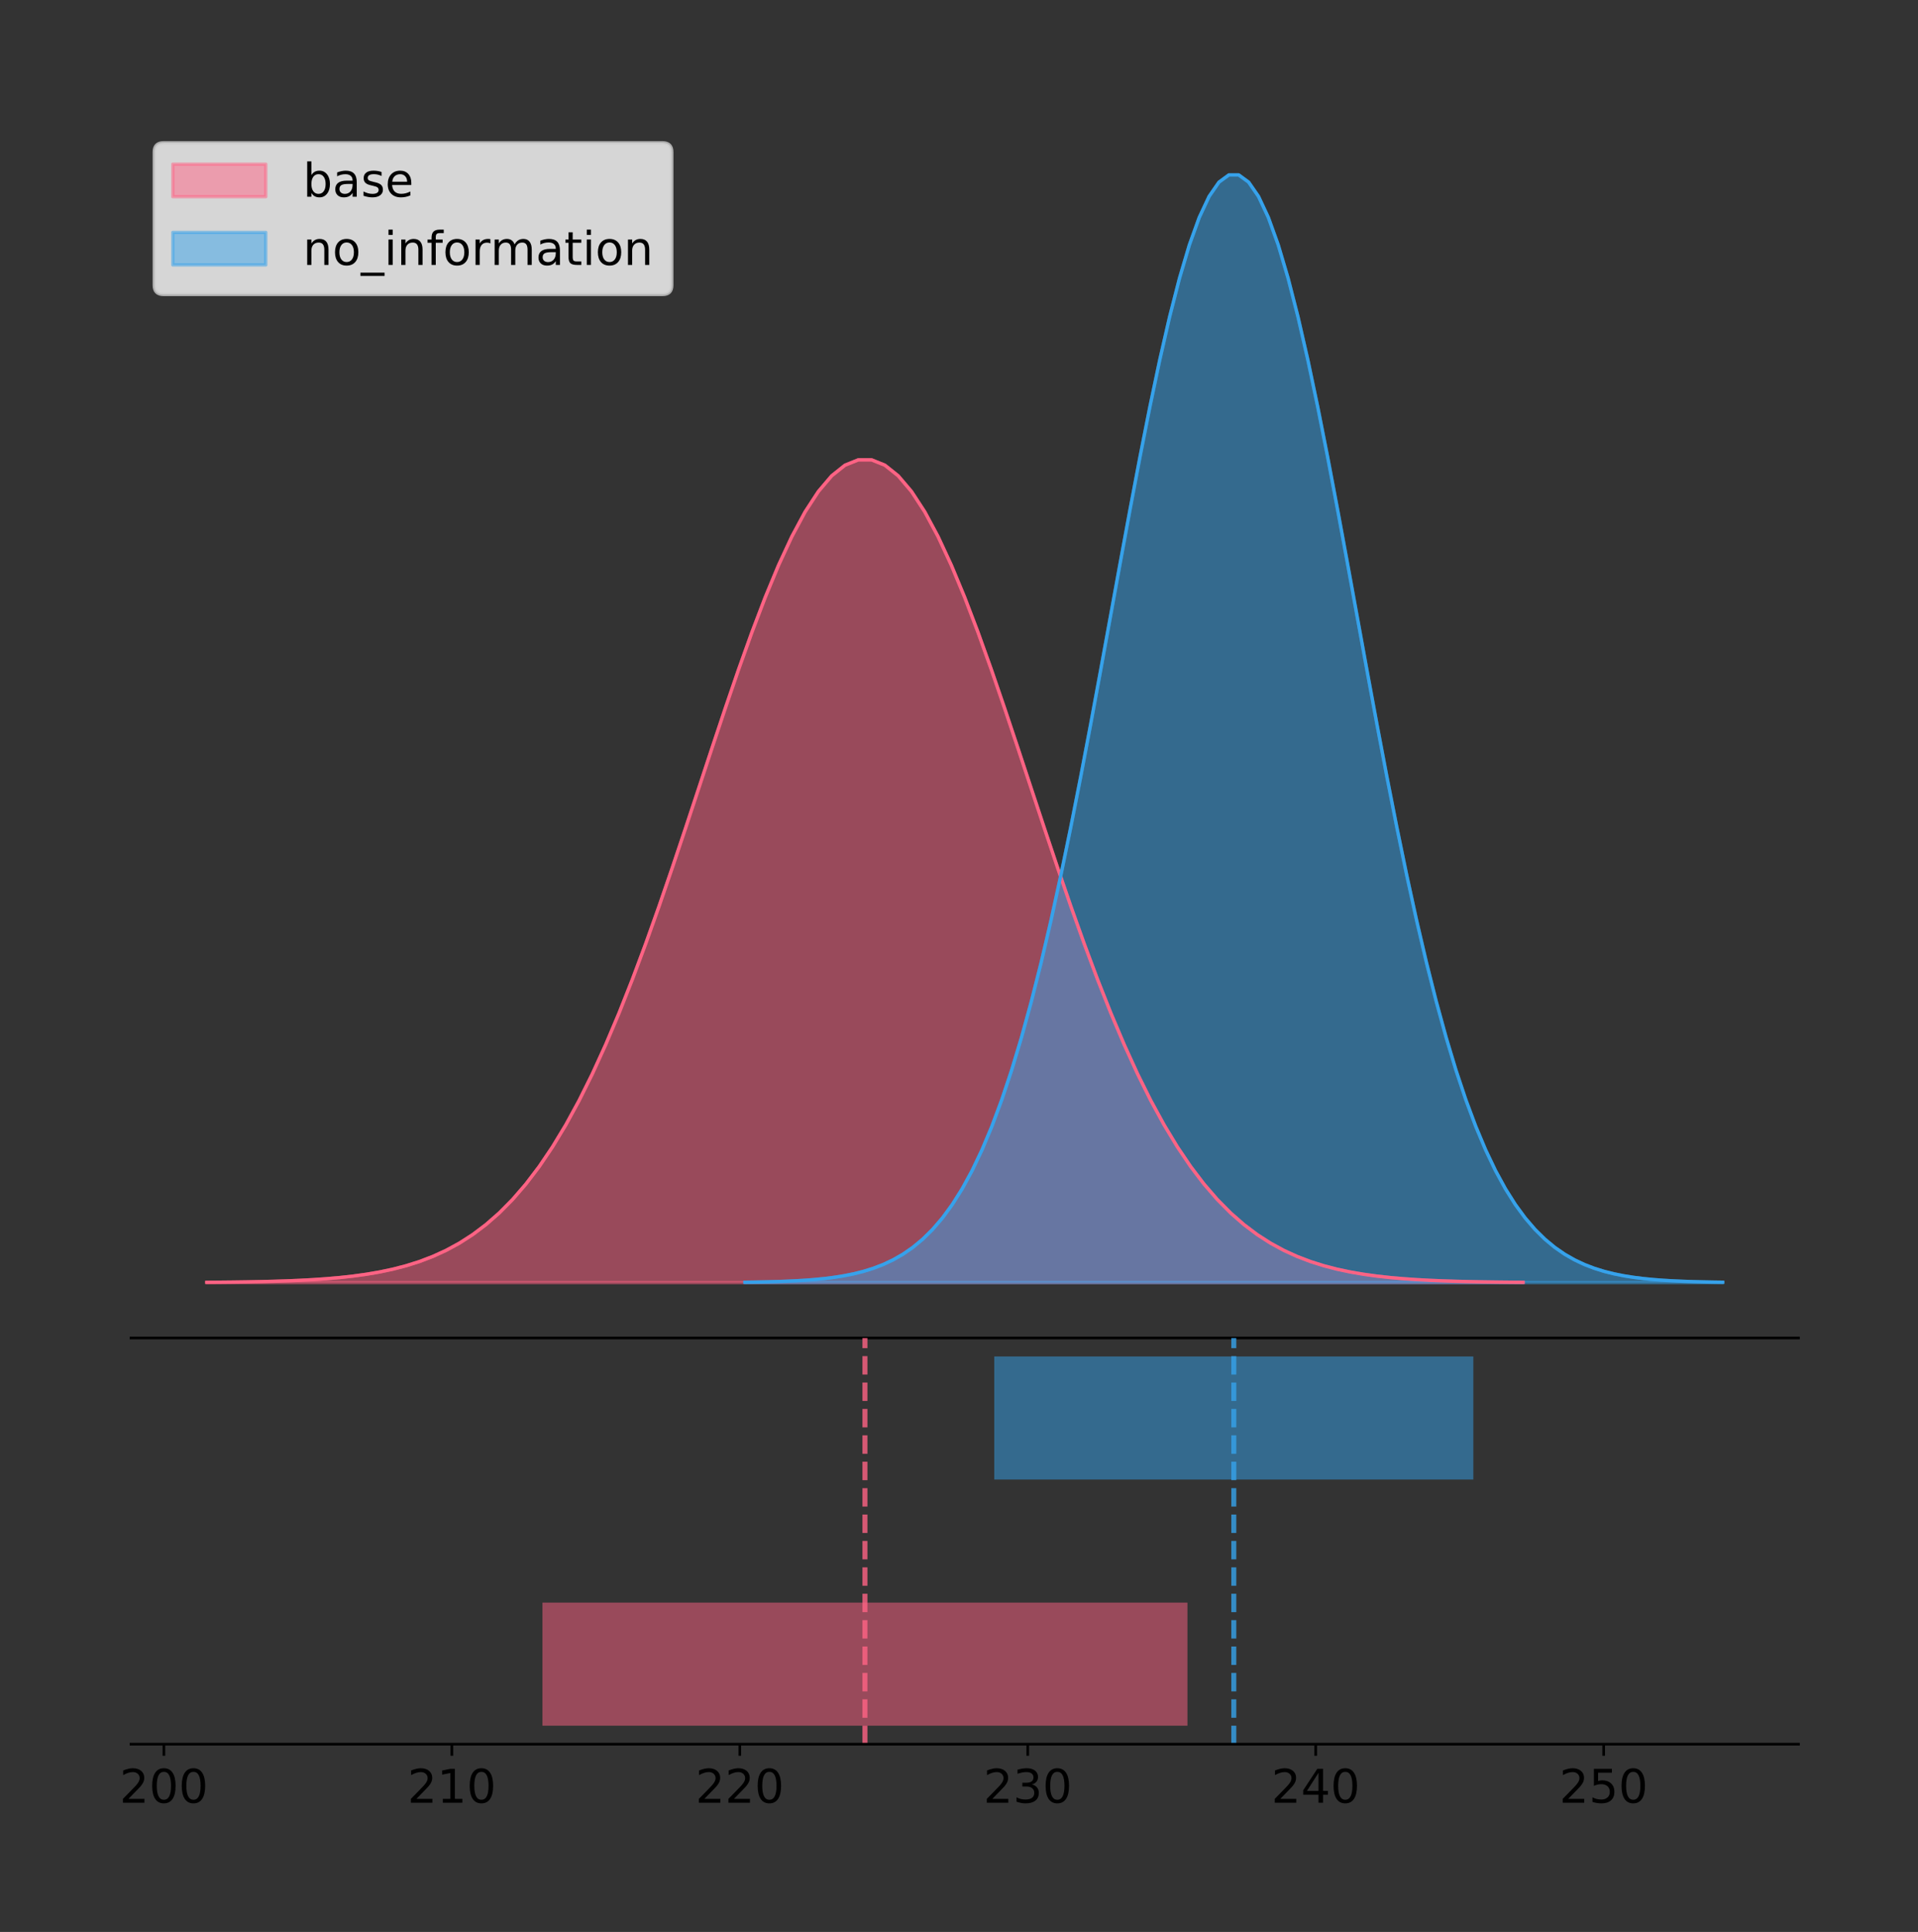 <?xml version="1.0" encoding="utf-8" standalone="no"?>
<!DOCTYPE svg PUBLIC "-//W3C//DTD SVG 1.1//EN"
  "http://www.w3.org/Graphics/SVG/1.1/DTD/svg11.dtd">
<!-- Created with matplotlib (https://matplotlib.org/) -->
<svg height="581.789pt" version="1.1" viewBox="0 0 577.649 581.789" width="577.649pt" xmlns="http://www.w3.org/2000/svg" xmlns:xlink="http://www.w3.org/1999/xlink">
 <rect x="0" y="0" width="577.649" height="581.789" fill="#333333" stroke="none"/>
 <defs>
  <style type="text/css">
*{stroke-linecap:butt;stroke-linejoin:round;}
  </style>
 </defs>
 <g id="figure_1">
  <g id="patch_1">
   <path d="M 0 581.789 
L 577.649 581.789 
L 577.649 0 
L 0 0 
z
" style="fill:none;"/>
  </g>
  <g id="axes_1">
   <g id="patch_2">
    <path d="M 39.449 402.93 
L 541.649 402.93 
L 541.649 36 
L 39.449 36 
z
" style="fill:none;"/>
   </g>
   <g id="PolyCollection_1">
    <defs>
     <path d="M 62.276 -195.538 
L 62.276 -195.621 
L 66.281 -195.653 
L 70.285 -195.695 
L 74.29 -195.751 
L 78.294 -195.826 
L 82.299 -195.924 
L 86.303 -196.052 
L 90.307 -196.219 
L 94.312 -196.434 
L 98.316 -196.709 
L 102.321 -197.059 
L 106.325 -197.5 
L 110.33 -198.052 
L 114.334 -198.739 
L 118.339 -199.588 
L 122.343 -200.628 
L 126.348 -201.893 
L 130.352 -203.421 
L 134.357 -205.253 
L 138.361 -207.433 
L 142.366 -210.007 
L 146.37 -213.023 
L 150.375 -216.531 
L 154.379 -220.579 
L 158.383 -225.212 
L 162.388 -230.474 
L 166.392 -236.402 
L 170.397 -243.024 
L 174.401 -250.36 
L 178.406 -258.418 
L 182.41 -267.19 
L 186.415 -276.655 
L 190.419 -286.773 
L 194.424 -297.484 
L 198.428 -308.711 
L 202.433 -320.358 
L 206.437 -332.307 
L 210.442 -344.424 
L 214.446 -356.56 
L 218.45 -368.551 
L 222.455 -380.226 
L 226.459 -391.405 
L 230.464 -401.909 
L 234.468 -411.561 
L 238.473 -420.193 
L 242.477 -427.649 
L 246.482 -433.792 
L 250.486 -438.505 
L 254.491 -441.699 
L 258.495 -443.312 
L 262.5 -443.312 
L 266.504 -441.699 
L 270.509 -438.505 
L 274.513 -433.792 
L 278.518 -427.649 
L 282.522 -420.193 
L 286.526 -411.561 
L 290.531 -401.909 
L 294.535 -391.405 
L 298.54 -380.226 
L 302.544 -368.551 
L 306.549 -356.56 
L 310.553 -344.424 
L 314.558 -332.307 
L 318.562 -320.358 
L 322.567 -308.711 
L 326.571 -297.484 
L 330.576 -286.773 
L 334.58 -276.655 
L 338.585 -267.19 
L 342.589 -258.418 
L 346.594 -250.36 
L 350.598 -243.024 
L 354.602 -236.402 
L 358.607 -230.474 
L 362.611 -225.212 
L 366.616 -220.579 
L 370.62 -216.531 
L 374.625 -213.023 
L 378.629 -210.007 
L 382.634 -207.433 
L 386.638 -205.253 
L 390.643 -203.421 
L 394.647 -201.893 
L 398.652 -200.628 
L 402.656 -199.588 
L 406.661 -198.739 
L 410.665 -198.052 
L 414.669 -197.5 
L 418.674 -197.059 
L 422.678 -196.709 
L 426.683 -196.434 
L 430.687 -196.219 
L 434.692 -196.052 
L 438.696 -195.924 
L 442.701 -195.826 
L 446.705 -195.751 
L 450.71 -195.695 
L 454.714 -195.653 
L 458.719 -195.621 
L 458.719 -195.538 
L 458.719 -195.538 
L 454.714 -195.538 
L 450.71 -195.538 
L 446.705 -195.538 
L 442.701 -195.538 
L 438.696 -195.538 
L 434.692 -195.538 
L 430.687 -195.538 
L 426.683 -195.538 
L 422.678 -195.538 
L 418.674 -195.538 
L 414.669 -195.538 
L 410.665 -195.538 
L 406.661 -195.538 
L 402.656 -195.538 
L 398.652 -195.538 
L 394.647 -195.538 
L 390.643 -195.538 
L 386.638 -195.538 
L 382.634 -195.538 
L 378.629 -195.538 
L 374.625 -195.538 
L 370.62 -195.538 
L 366.616 -195.538 
L 362.611 -195.538 
L 358.607 -195.538 
L 354.602 -195.538 
L 350.598 -195.538 
L 346.594 -195.538 
L 342.589 -195.538 
L 338.585 -195.538 
L 334.58 -195.538 
L 330.576 -195.538 
L 326.571 -195.538 
L 322.567 -195.538 
L 318.562 -195.538 
L 314.558 -195.538 
L 310.553 -195.538 
L 306.549 -195.538 
L 302.544 -195.538 
L 298.54 -195.538 
L 294.535 -195.538 
L 290.531 -195.538 
L 286.526 -195.538 
L 282.522 -195.538 
L 278.518 -195.538 
L 274.513 -195.538 
L 270.509 -195.538 
L 266.504 -195.538 
L 262.5 -195.538 
L 258.495 -195.538 
L 254.491 -195.538 
L 250.486 -195.538 
L 246.482 -195.538 
L 242.477 -195.538 
L 238.473 -195.538 
L 234.468 -195.538 
L 230.464 -195.538 
L 226.459 -195.538 
L 222.455 -195.538 
L 218.45 -195.538 
L 214.446 -195.538 
L 210.442 -195.538 
L 206.437 -195.538 
L 202.433 -195.538 
L 198.428 -195.538 
L 194.424 -195.538 
L 190.419 -195.538 
L 186.415 -195.538 
L 182.41 -195.538 
L 178.406 -195.538 
L 174.401 -195.538 
L 170.397 -195.538 
L 166.392 -195.538 
L 162.388 -195.538 
L 158.383 -195.538 
L 154.379 -195.538 
L 150.375 -195.538 
L 146.37 -195.538 
L 142.366 -195.538 
L 138.361 -195.538 
L 134.357 -195.538 
L 130.352 -195.538 
L 126.348 -195.538 
L 122.343 -195.538 
L 118.339 -195.538 
L 114.334 -195.538 
L 110.33 -195.538 
L 106.325 -195.538 
L 102.321 -195.538 
L 98.316 -195.538 
L 94.312 -195.538 
L 90.307 -195.538 
L 86.303 -195.538 
L 82.299 -195.538 
L 78.294 -195.538 
L 74.29 -195.538 
L 70.285 -195.538 
L 66.281 -195.538 
L 62.276 -195.538 
z
" id="mf02acf6c0c" style="stroke:#ff6384;stroke-opacity:0.5;"/>
    </defs>
    <g clip-path="url(#ped67cc1ff2)">
     <use style="fill:#ff6384;fill-opacity:0.5;stroke:#ff6384;stroke-opacity:0.5;" x="0" xlink:href="#mf02acf6c0c" y="581.789"/>
    </g>
   </g>
   <g id="PolyCollection_2">
    <defs>
     <path d="M 224.349 -195.538 
L 224.349 -195.65 
L 227.324 -195.692 
L 230.298 -195.749 
L 233.273 -195.825 
L 236.247 -195.925 
L 239.222 -196.058 
L 242.196 -196.23 
L 245.171 -196.455 
L 248.145 -196.744 
L 251.12 -197.115 
L 254.094 -197.585 
L 257.068 -198.179 
L 260.043 -198.923 
L 263.017 -199.848 
L 265.992 -200.99 
L 268.966 -202.39 
L 271.941 -204.093 
L 274.915 -206.151 
L 277.89 -208.617 
L 280.864 -211.552 
L 283.839 -215.017 
L 286.813 -219.078 
L 289.788 -223.801 
L 292.762 -229.25 
L 295.737 -235.488 
L 298.711 -242.572 
L 301.685 -250.552 
L 304.66 -259.468 
L 307.634 -269.344 
L 310.609 -280.192 
L 313.583 -292.002 
L 316.558 -304.744 
L 319.532 -318.365 
L 322.507 -332.786 
L 325.481 -347.901 
L 328.456 -363.58 
L 331.43 -379.667 
L 334.405 -395.98 
L 337.379 -412.318 
L 340.354 -428.462 
L 343.328 -444.18 
L 346.303 -459.23 
L 349.277 -473.372 
L 352.251 -486.366 
L 355.226 -497.987 
L 358.2 -508.025 
L 361.175 -516.294 
L 364.149 -522.64 
L 367.124 -526.94 
L 370.098 -529.111 
L 373.073 -529.111 
L 376.047 -526.94 
L 379.022 -522.64 
L 381.996 -516.294 
L 384.971 -508.025 
L 387.945 -497.987 
L 390.92 -486.366 
L 393.894 -473.372 
L 396.868 -459.23 
L 399.843 -444.18 
L 402.817 -428.462 
L 405.792 -412.318 
L 408.766 -395.98 
L 411.741 -379.667 
L 414.715 -363.58 
L 417.69 -347.901 
L 420.664 -332.786 
L 423.639 -318.365 
L 426.613 -304.744 
L 429.588 -292.002 
L 432.562 -280.192 
L 435.537 -269.344 
L 438.511 -259.468 
L 441.485 -250.552 
L 444.46 -242.572 
L 447.434 -235.488 
L 450.409 -229.25 
L 453.383 -223.801 
L 456.358 -219.078 
L 459.332 -215.017 
L 462.307 -211.552 
L 465.281 -208.617 
L 468.256 -206.151 
L 471.23 -204.093 
L 474.205 -202.39 
L 477.179 -200.99 
L 480.154 -199.848 
L 483.128 -198.923 
L 486.103 -198.179 
L 489.077 -197.585 
L 492.051 -197.115 
L 495.026 -196.744 
L 498 -196.455 
L 500.975 -196.23 
L 503.949 -196.058 
L 506.924 -195.925 
L 509.898 -195.825 
L 512.873 -195.749 
L 515.847 -195.692 
L 518.822 -195.65 
L 518.822 -195.538 
L 518.822 -195.538 
L 515.847 -195.538 
L 512.873 -195.538 
L 509.898 -195.538 
L 506.924 -195.538 
L 503.949 -195.538 
L 500.975 -195.538 
L 498 -195.538 
L 495.026 -195.538 
L 492.051 -195.538 
L 489.077 -195.538 
L 486.103 -195.538 
L 483.128 -195.538 
L 480.154 -195.538 
L 477.179 -195.538 
L 474.205 -195.538 
L 471.23 -195.538 
L 468.256 -195.538 
L 465.281 -195.538 
L 462.307 -195.538 
L 459.332 -195.538 
L 456.358 -195.538 
L 453.383 -195.538 
L 450.409 -195.538 
L 447.434 -195.538 
L 444.46 -195.538 
L 441.485 -195.538 
L 438.511 -195.538 
L 435.537 -195.538 
L 432.562 -195.538 
L 429.588 -195.538 
L 426.613 -195.538 
L 423.639 -195.538 
L 420.664 -195.538 
L 417.69 -195.538 
L 414.715 -195.538 
L 411.741 -195.538 
L 408.766 -195.538 
L 405.792 -195.538 
L 402.817 -195.538 
L 399.843 -195.538 
L 396.868 -195.538 
L 393.894 -195.538 
L 390.92 -195.538 
L 387.945 -195.538 
L 384.971 -195.538 
L 381.996 -195.538 
L 379.022 -195.538 
L 376.047 -195.538 
L 373.073 -195.538 
L 370.098 -195.538 
L 367.124 -195.538 
L 364.149 -195.538 
L 361.175 -195.538 
L 358.2 -195.538 
L 355.226 -195.538 
L 352.251 -195.538 
L 349.277 -195.538 
L 346.303 -195.538 
L 343.328 -195.538 
L 340.354 -195.538 
L 337.379 -195.538 
L 334.405 -195.538 
L 331.43 -195.538 
L 328.456 -195.538 
L 325.481 -195.538 
L 322.507 -195.538 
L 319.532 -195.538 
L 316.558 -195.538 
L 313.583 -195.538 
L 310.609 -195.538 
L 307.634 -195.538 
L 304.66 -195.538 
L 301.685 -195.538 
L 298.711 -195.538 
L 295.737 -195.538 
L 292.762 -195.538 
L 289.788 -195.538 
L 286.813 -195.538 
L 283.839 -195.538 
L 280.864 -195.538 
L 277.89 -195.538 
L 274.915 -195.538 
L 271.941 -195.538 
L 268.966 -195.538 
L 265.992 -195.538 
L 263.017 -195.538 
L 260.043 -195.538 
L 257.068 -195.538 
L 254.094 -195.538 
L 251.12 -195.538 
L 248.145 -195.538 
L 245.171 -195.538 
L 242.196 -195.538 
L 239.222 -195.538 
L 236.247 -195.538 
L 233.273 -195.538 
L 230.298 -195.538 
L 227.324 -195.538 
L 224.349 -195.538 
z
" id="madb371cff6" style="stroke:#36a2eb;stroke-opacity:0.5;"/>
    </defs>
    <g clip-path="url(#ped67cc1ff2)">
     <use style="fill:#36a2eb;fill-opacity:0.5;stroke:#36a2eb;stroke-opacity:0.5;" x="0" xlink:href="#madb371cff6" y="581.789"/>
    </g>
   </g>
   <g id="line2d_1">
    <path clip-path="url(#ped67cc1ff2)" d="M 62.276 386.168 
L 66.281 386.137 
L 70.285 386.095 
L 74.29 386.038 
L 78.294 385.964 
L 82.299 385.865 
L 86.303 385.737 
L 90.307 385.57 
L 94.312 385.355 
L 98.316 385.08 
L 102.321 384.731 
L 106.325 384.29 
L 110.33 383.737 
L 114.334 383.05 
L 118.339 382.202 
L 122.343 381.162 
L 126.348 379.897 
L 130.352 378.368 
L 134.357 376.536 
L 138.361 374.357 
L 142.366 371.783 
L 146.37 368.766 
L 150.375 365.258 
L 154.379 361.211 
L 158.383 356.577 
L 162.388 351.315 
L 166.392 345.387 
L 170.397 338.765 
L 174.401 331.429 
L 178.406 323.371 
L 182.41 314.599 
L 186.415 305.134 
L 190.419 295.017 
L 194.424 284.305 
L 198.428 273.078 
L 202.433 261.432 
L 206.437 249.483 
L 210.442 237.366 
L 214.446 225.23 
L 218.45 213.238 
L 222.455 201.563 
L 226.459 190.384 
L 230.464 179.88 
L 234.468 170.228 
L 238.473 161.596 
L 242.477 154.14 
L 246.482 147.998 
L 250.486 143.284 
L 254.491 140.091 
L 258.495 138.478 
L 262.5 138.478 
L 266.504 140.091 
L 270.509 143.284 
L 274.513 147.998 
L 278.518 154.14 
L 282.522 161.596 
L 286.526 170.228 
L 290.531 179.88 
L 294.535 190.384 
L 298.54 201.563 
L 302.544 213.238 
L 306.549 225.23 
L 310.553 237.366 
L 314.558 249.483 
L 318.562 261.432 
L 322.567 273.078 
L 326.571 284.305 
L 330.576 295.017 
L 334.58 305.134 
L 338.585 314.599 
L 342.589 323.371 
L 346.594 331.429 
L 350.598 338.765 
L 354.602 345.387 
L 358.607 351.315 
L 362.611 356.577 
L 366.616 361.211 
L 370.62 365.258 
L 374.625 368.766 
L 378.629 371.783 
L 382.634 374.357 
L 386.638 376.536 
L 390.643 378.368 
L 394.647 379.897 
L 398.652 381.162 
L 402.656 382.202 
L 406.661 383.05 
L 410.665 383.737 
L 414.669 384.29 
L 418.674 384.731 
L 422.678 385.08 
L 426.683 385.355 
L 430.687 385.57 
L 434.692 385.737 
L 438.696 385.865 
L 442.701 385.964 
L 446.705 386.038 
L 450.71 386.095 
L 454.714 386.137 
L 458.719 386.168 
" style="fill:none;stroke:#ff6384;stroke-linecap:square;"/>
   </g>
   <g id="line2d_2">
    <path clip-path="url(#ped67cc1ff2)" d="M 224.349 386.139 
L 227.324 386.097 
L 230.298 386.04 
L 233.273 385.965 
L 236.247 385.864 
L 239.222 385.732 
L 242.196 385.559 
L 245.171 385.334 
L 248.145 385.045 
L 251.12 384.675 
L 254.094 384.204 
L 257.068 383.61 
L 260.043 382.867 
L 263.017 381.941 
L 265.992 380.799 
L 268.966 379.399 
L 271.941 377.696 
L 274.915 375.639 
L 277.89 373.172 
L 280.864 370.238 
L 283.839 366.772 
L 286.813 362.711 
L 289.788 357.989 
L 292.762 352.539 
L 295.737 346.301 
L 298.711 339.217 
L 301.685 331.237 
L 304.66 322.322 
L 307.634 312.445 
L 310.609 301.597 
L 313.583 289.787 
L 316.558 277.045 
L 319.532 263.424 
L 322.507 249.004 
L 325.481 233.888 
L 328.456 218.209 
L 331.43 202.123 
L 334.405 185.809 
L 337.379 169.471 
L 340.354 153.327 
L 343.328 137.61 
L 346.303 122.559 
L 349.277 108.418 
L 352.251 95.423 
L 355.226 83.803 
L 358.2 73.765 
L 361.175 65.495 
L 364.149 59.15 
L 367.124 54.85 
L 370.098 52.679 
L 373.073 52.679 
L 376.047 54.85 
L 379.022 59.15 
L 381.996 65.495 
L 384.971 73.765 
L 387.945 83.803 
L 390.92 95.423 
L 393.894 108.418 
L 396.868 122.559 
L 399.843 137.61 
L 402.817 153.327 
L 405.792 169.471 
L 408.766 185.809 
L 411.741 202.123 
L 414.715 218.209 
L 417.69 233.888 
L 420.664 249.004 
L 423.639 263.424 
L 426.613 277.045 
L 429.588 289.787 
L 432.562 301.597 
L 435.537 312.445 
L 438.511 322.322 
L 441.485 331.237 
L 444.46 339.217 
L 447.434 346.301 
L 450.409 352.539 
L 453.383 357.989 
L 456.358 362.711 
L 459.332 366.772 
L 462.307 370.238 
L 465.281 373.172 
L 468.256 375.639 
L 471.23 377.696 
L 474.205 379.399 
L 477.179 380.799 
L 480.154 381.941 
L 483.128 382.867 
L 486.103 383.61 
L 489.077 384.204 
L 492.051 384.675 
L 495.026 385.045 
L 498 385.334 
L 500.975 385.559 
L 503.949 385.732 
L 506.924 385.864 
L 509.898 385.965 
L 512.873 386.04 
L 515.847 386.097 
L 518.822 386.139 
" style="fill:none;stroke:#36a2eb;stroke-linecap:square;"/>
   </g>
   <g id="patch_3">
    <path d="M 39.449 402.93 
L 541.649 402.93 
" style="fill:none;stroke:#000000;stroke-linecap:square;stroke-linejoin:miter;stroke-width:0.8;"/>
   </g>
   <g id="legend_1">
    <g id="patch_4">
     <path d="M 49.249 88.688 
L 199.53 88.688 
Q 202.33 88.688 202.33 85.888 
L 202.33 45.8 
Q 202.33 43 199.53 43 
L 49.249 43 
Q 46.449 43 46.449 45.8 
L 46.449 85.888 
Q 46.449 88.688 49.249 88.688 
z
" style="fill:#ffffff;opacity:0.8;stroke:#cccccc;stroke-linejoin:miter;"/>
    </g>
    <g id="patch_5">
     <path d="M 52.049 59.238 
L 80.049 59.238 
L 80.049 49.438 
L 52.049 49.438 
z
" style="fill:#ff6384;opacity:0.5;stroke:#ff6384;stroke-linejoin:miter;"/>
    </g>
    <g id="text_1">
     <!-- base -->
     <defs>
      <path d="M 48.688 27.297 
Q 48.688 37.203 44.609 42.844 
Q 40.531 48.484 33.406 48.484 
Q 26.266 48.484 22.188 42.844 
Q 18.109 37.203 18.109 27.297 
Q 18.109 17.391 22.188 11.75 
Q 26.266 6.109 33.406 6.109 
Q 40.531 6.109 44.609 11.75 
Q 48.688 17.391 48.688 27.297 
z
M 18.109 46.391 
Q 20.953 51.266 25.266 53.625 
Q 29.594 56 35.594 56 
Q 45.562 56 51.781 48.094 
Q 58.016 40.188 58.016 27.297 
Q 58.016 14.406 51.781 6.484 
Q 45.562 -1.422 35.594 -1.422 
Q 29.594 -1.422 25.266 0.953 
Q 20.953 3.328 18.109 8.203 
L 18.109 0 
L 9.078 0 
L 9.078 75.984 
L 18.109 75.984 
z
" id="DejaVuSans-98"/>
      <path d="M 34.281 27.484 
Q 23.391 27.484 19.188 25 
Q 14.984 22.516 14.984 16.5 
Q 14.984 11.719 18.141 8.906 
Q 21.297 6.109 26.703 6.109 
Q 34.188 6.109 38.703 11.406 
Q 43.219 16.703 43.219 25.484 
L 43.219 27.484 
z
M 52.203 31.203 
L 52.203 0 
L 43.219 0 
L 43.219 8.297 
Q 40.141 3.328 35.547 0.953 
Q 30.953 -1.422 24.312 -1.422 
Q 15.922 -1.422 10.953 3.297 
Q 6 8.016 6 15.922 
Q 6 25.141 12.172 29.828 
Q 18.359 34.516 30.609 34.516 
L 43.219 34.516 
L 43.219 35.406 
Q 43.219 41.609 39.141 45 
Q 35.062 48.391 27.688 48.391 
Q 23 48.391 18.547 47.266 
Q 14.109 46.141 10.016 43.891 
L 10.016 52.203 
Q 14.938 54.109 19.578 55.047 
Q 24.219 56 28.609 56 
Q 40.484 56 46.344 49.844 
Q 52.203 43.703 52.203 31.203 
z
" id="DejaVuSans-97"/>
      <path d="M 44.281 53.078 
L 44.281 44.578 
Q 40.484 46.531 36.375 47.5 
Q 32.281 48.484 27.875 48.484 
Q 21.188 48.484 17.844 46.438 
Q 14.5 44.391 14.5 40.281 
Q 14.5 37.156 16.891 35.375 
Q 19.281 33.594 26.516 31.984 
L 29.594 31.297 
Q 39.156 29.25 43.188 25.516 
Q 47.219 21.781 47.219 15.094 
Q 47.219 7.469 41.188 3.016 
Q 35.156 -1.422 24.609 -1.422 
Q 20.219 -1.422 15.453 -0.562 
Q 10.688 0.297 5.422 2 
L 5.422 11.281 
Q 10.406 8.688 15.234 7.391 
Q 20.062 6.109 24.812 6.109 
Q 31.156 6.109 34.562 8.281 
Q 37.984 10.453 37.984 14.406 
Q 37.984 18.062 35.516 20.016 
Q 33.062 21.969 24.703 23.781 
L 21.578 24.516 
Q 13.234 26.266 9.516 29.906 
Q 5.812 33.547 5.812 39.891 
Q 5.812 47.609 11.281 51.797 
Q 16.75 56 26.812 56 
Q 31.781 56 36.172 55.266 
Q 40.578 54.547 44.281 53.078 
z
" id="DejaVuSans-115"/>
      <path d="M 56.203 29.594 
L 56.203 25.203 
L 14.891 25.203 
Q 15.484 15.922 20.484 11.062 
Q 25.484 6.203 34.422 6.203 
Q 39.594 6.203 44.453 7.469 
Q 49.312 8.734 54.109 11.281 
L 54.109 2.781 
Q 49.266 0.734 44.188 -0.344 
Q 39.109 -1.422 33.891 -1.422 
Q 20.797 -1.422 13.156 6.188 
Q 5.516 13.812 5.516 26.812 
Q 5.516 40.234 12.766 48.109 
Q 20.016 56 32.328 56 
Q 43.359 56 49.781 48.891 
Q 56.203 41.797 56.203 29.594 
z
M 47.219 32.234 
Q 47.125 39.594 43.094 43.984 
Q 39.062 48.391 32.422 48.391 
Q 24.906 48.391 20.391 44.141 
Q 15.875 39.891 15.188 32.172 
z
" id="DejaVuSans-101"/>
     </defs>
     <g transform="translate(91.249 59.238)scale(0.14 -0.14)">
      <use xlink:href="#DejaVuSans-98"/>
      <use x="63.477" xlink:href="#DejaVuSans-97"/>
      <use x="124.756" xlink:href="#DejaVuSans-115"/>
      <use x="176.855" xlink:href="#DejaVuSans-101"/>
     </g>
    </g>
    <g id="patch_6">
     <path d="M 52.049 79.787 
L 80.049 79.787 
L 80.049 69.987 
L 52.049 69.987 
z
" style="fill:#36a2eb;opacity:0.5;stroke:#36a2eb;stroke-linejoin:miter;"/>
    </g>
    <g id="text_2">
     <!-- no_information -->
     <defs>
      <path d="M 54.891 33.016 
L 54.891 0 
L 45.906 0 
L 45.906 32.719 
Q 45.906 40.484 42.875 44.328 
Q 39.844 48.188 33.797 48.188 
Q 26.516 48.188 22.312 43.547 
Q 18.109 38.922 18.109 30.906 
L 18.109 0 
L 9.078 0 
L 9.078 54.688 
L 18.109 54.688 
L 18.109 46.188 
Q 21.344 51.125 25.703 53.562 
Q 30.078 56 35.797 56 
Q 45.219 56 50.047 50.172 
Q 54.891 44.344 54.891 33.016 
z
" id="DejaVuSans-110"/>
      <path d="M 30.609 48.391 
Q 23.391 48.391 19.188 42.75 
Q 14.984 37.109 14.984 27.297 
Q 14.984 17.484 19.156 11.844 
Q 23.344 6.203 30.609 6.203 
Q 37.797 6.203 41.984 11.859 
Q 46.188 17.531 46.188 27.297 
Q 46.188 37.016 41.984 42.703 
Q 37.797 48.391 30.609 48.391 
z
M 30.609 56 
Q 42.328 56 49.016 48.375 
Q 55.719 40.766 55.719 27.297 
Q 55.719 13.875 49.016 6.219 
Q 42.328 -1.422 30.609 -1.422 
Q 18.844 -1.422 12.172 6.219 
Q 5.516 13.875 5.516 27.297 
Q 5.516 40.766 12.172 48.375 
Q 18.844 56 30.609 56 
z
" id="DejaVuSans-111"/>
      <path d="M 50.984 -16.609 
L 50.984 -23.578 
L -0.984 -23.578 
L -0.984 -16.609 
z
" id="DejaVuSans-95"/>
      <path d="M 9.422 54.688 
L 18.406 54.688 
L 18.406 0 
L 9.422 0 
z
M 9.422 75.984 
L 18.406 75.984 
L 18.406 64.594 
L 9.422 64.594 
z
" id="DejaVuSans-105"/>
      <path d="M 37.109 75.984 
L 37.109 68.5 
L 28.516 68.5 
Q 23.688 68.5 21.797 66.547 
Q 19.922 64.594 19.922 59.516 
L 19.922 54.688 
L 34.719 54.688 
L 34.719 47.703 
L 19.922 47.703 
L 19.922 0 
L 10.891 0 
L 10.891 47.703 
L 2.297 47.703 
L 2.297 54.688 
L 10.891 54.688 
L 10.891 58.5 
Q 10.891 67.625 15.141 71.797 
Q 19.391 75.984 28.609 75.984 
z
" id="DejaVuSans-102"/>
      <path d="M 41.109 46.297 
Q 39.594 47.172 37.812 47.578 
Q 36.031 48 33.891 48 
Q 26.266 48 22.188 43.047 
Q 18.109 38.094 18.109 28.812 
L 18.109 0 
L 9.078 0 
L 9.078 54.688 
L 18.109 54.688 
L 18.109 46.188 
Q 20.953 51.172 25.484 53.578 
Q 30.031 56 36.531 56 
Q 37.453 56 38.578 55.875 
Q 39.703 55.766 41.062 55.516 
z
" id="DejaVuSans-114"/>
      <path d="M 52 44.188 
Q 55.375 50.25 60.062 53.125 
Q 64.75 56 71.094 56 
Q 79.641 56 84.281 50.016 
Q 88.922 44.047 88.922 33.016 
L 88.922 0 
L 79.891 0 
L 79.891 32.719 
Q 79.891 40.578 77.094 44.375 
Q 74.312 48.188 68.609 48.188 
Q 61.625 48.188 57.562 43.547 
Q 53.516 38.922 53.516 30.906 
L 53.516 0 
L 44.484 0 
L 44.484 32.719 
Q 44.484 40.625 41.703 44.406 
Q 38.922 48.188 33.109 48.188 
Q 26.219 48.188 22.156 43.531 
Q 18.109 38.875 18.109 30.906 
L 18.109 0 
L 9.078 0 
L 9.078 54.688 
L 18.109 54.688 
L 18.109 46.188 
Q 21.188 51.219 25.484 53.609 
Q 29.781 56 35.688 56 
Q 41.656 56 45.828 52.969 
Q 50 49.953 52 44.188 
z
" id="DejaVuSans-109"/>
      <path d="M 18.312 70.219 
L 18.312 54.688 
L 36.812 54.688 
L 36.812 47.703 
L 18.312 47.703 
L 18.312 18.016 
Q 18.312 11.328 20.141 9.422 
Q 21.969 7.516 27.594 7.516 
L 36.812 7.516 
L 36.812 0 
L 27.594 0 
Q 17.188 0 13.234 3.875 
Q 9.281 7.766 9.281 18.016 
L 9.281 47.703 
L 2.688 47.703 
L 2.688 54.688 
L 9.281 54.688 
L 9.281 70.219 
z
" id="DejaVuSans-116"/>
     </defs>
     <g transform="translate(91.249 79.787)scale(0.14 -0.14)">
      <use xlink:href="#DejaVuSans-110"/>
      <use x="63.379" xlink:href="#DejaVuSans-111"/>
      <use x="124.561" xlink:href="#DejaVuSans-95"/>
      <use x="174.561" xlink:href="#DejaVuSans-105"/>
      <use x="202.344" xlink:href="#DejaVuSans-110"/>
      <use x="265.723" xlink:href="#DejaVuSans-102"/>
      <use x="300.928" xlink:href="#DejaVuSans-111"/>
      <use x="362.109" xlink:href="#DejaVuSans-114"/>
      <use x="403.207" xlink:href="#DejaVuSans-109"/>
      <use x="500.619" xlink:href="#DejaVuSans-97"/>
      <use x="561.898" xlink:href="#DejaVuSans-116"/>
      <use x="601.107" xlink:href="#DejaVuSans-105"/>
      <use x="628.891" xlink:href="#DejaVuSans-111"/>
      <use x="690.072" xlink:href="#DejaVuSans-110"/>
     </g>
    </g>
   </g>
  </g>
  <g id="axes_2">
   <g id="patch_7">
    <path d="M 39.449 525.24 
L 541.649 525.24 
L 541.649 402.93 
L 39.449 402.93 
z
" style="fill:none;"/>
   </g>
   <g id="patch_8">
    <path clip-path="url(#p26392658c6)" d="M 163.369 519.68 
L 357.626 519.68 
L 357.626 482.617 
L 163.369 482.617 
z
" style="fill:#ff6384;opacity:0.5;"/>
   </g>
   <g id="patch_9">
    <path clip-path="url(#p26392658c6)" d="M 299.44 445.553 
L 443.731 445.553 
L 443.731 408.49 
L 299.44 408.49 
z
" style="fill:#36a2eb;opacity:0.5;"/>
   </g>
   <g id="matplotlib.axis_1">
    <g id="xtick_1">
     <g id="line2d_3">
      <defs>
       <path d="M 0 0 
L 0 3.5 
" id="mf2f48a0bf9" style="stroke:#000000;stroke-width:0.8;"/>
      </defs>
      <g>
       <use style="stroke:#000000;stroke-width:0.8;" x="49.361" xlink:href="#mf2f48a0bf9" y="525.24"/>
      </g>
     </g>
     <g id="text_3">
      <!-- 200 -->
      <defs>
       <path d="M 19.188 8.297 
L 53.609 8.297 
L 53.609 0 
L 7.328 0 
L 7.328 8.297 
Q 12.938 14.109 22.625 23.891 
Q 32.328 33.688 34.812 36.531 
Q 39.547 41.844 41.422 45.531 
Q 43.312 49.219 43.312 52.781 
Q 43.312 58.594 39.234 62.25 
Q 35.156 65.922 28.609 65.922 
Q 23.969 65.922 18.812 64.312 
Q 13.672 62.703 7.812 59.422 
L 7.812 69.391 
Q 13.766 71.781 18.938 73 
Q 24.125 74.219 28.422 74.219 
Q 39.75 74.219 46.484 68.547 
Q 53.219 62.891 53.219 53.422 
Q 53.219 48.922 51.531 44.891 
Q 49.859 40.875 45.406 35.406 
Q 44.188 33.984 37.641 27.219 
Q 31.109 20.453 19.188 8.297 
z
" id="DejaVuSans-50"/>
       <path d="M 31.781 66.406 
Q 24.172 66.406 20.328 58.906 
Q 16.5 51.422 16.5 36.375 
Q 16.5 21.391 20.328 13.891 
Q 24.172 6.391 31.781 6.391 
Q 39.453 6.391 43.281 13.891 
Q 47.125 21.391 47.125 36.375 
Q 47.125 51.422 43.281 58.906 
Q 39.453 66.406 31.781 66.406 
z
M 31.781 74.219 
Q 44.047 74.219 50.516 64.516 
Q 56.984 54.828 56.984 36.375 
Q 56.984 17.969 50.516 8.266 
Q 44.047 -1.422 31.781 -1.422 
Q 19.531 -1.422 13.062 8.266 
Q 6.594 17.969 6.594 36.375 
Q 6.594 54.828 13.062 64.516 
Q 19.531 74.219 31.781 74.219 
z
" id="DejaVuSans-48"/>
      </defs>
      <g transform="translate(36 542.878)scale(0.14 -0.14)">
       <use xlink:href="#DejaVuSans-50"/>
       <use x="63.623" xlink:href="#DejaVuSans-48"/>
       <use x="127.246" xlink:href="#DejaVuSans-48"/>
      </g>
     </g>
    </g>
    <g id="xtick_2">
     <g id="line2d_4">
      <g>
       <use style="stroke:#000000;stroke-width:0.8;" x="136.085" xlink:href="#mf2f48a0bf9" y="525.24"/>
      </g>
     </g>
     <g id="text_4">
      <!-- 210 -->
      <defs>
       <path d="M 12.406 8.297 
L 28.516 8.297 
L 28.516 63.922 
L 10.984 60.406 
L 10.984 69.391 
L 28.422 72.906 
L 38.281 72.906 
L 38.281 8.297 
L 54.391 8.297 
L 54.391 0 
L 12.406 0 
z
" id="DejaVuSans-49"/>
      </defs>
      <g transform="translate(122.724 542.878)scale(0.14 -0.14)">
       <use xlink:href="#DejaVuSans-50"/>
       <use x="63.623" xlink:href="#DejaVuSans-49"/>
       <use x="127.246" xlink:href="#DejaVuSans-48"/>
      </g>
     </g>
    </g>
    <g id="xtick_3">
     <g id="line2d_5">
      <g>
       <use style="stroke:#000000;stroke-width:0.8;" x="222.809" xlink:href="#mf2f48a0bf9" y="525.24"/>
      </g>
     </g>
     <g id="text_5">
      <!-- 220 -->
      <g transform="translate(209.448 542.878)scale(0.14 -0.14)">
       <use xlink:href="#DejaVuSans-50"/>
       <use x="63.623" xlink:href="#DejaVuSans-50"/>
       <use x="127.246" xlink:href="#DejaVuSans-48"/>
      </g>
     </g>
    </g>
    <g id="xtick_4">
     <g id="line2d_6">
      <g>
       <use style="stroke:#000000;stroke-width:0.8;" x="309.533" xlink:href="#mf2f48a0bf9" y="525.24"/>
      </g>
     </g>
     <g id="text_6">
      <!-- 230 -->
      <defs>
       <path d="M 40.578 39.312 
Q 47.656 37.797 51.625 33 
Q 55.609 28.219 55.609 21.188 
Q 55.609 10.406 48.188 4.484 
Q 40.766 -1.422 27.094 -1.422 
Q 22.516 -1.422 17.656 -0.516 
Q 12.797 0.391 7.625 2.203 
L 7.625 11.719 
Q 11.719 9.328 16.594 8.109 
Q 21.484 6.891 26.812 6.891 
Q 36.078 6.891 40.938 10.547 
Q 45.797 14.203 45.797 21.188 
Q 45.797 27.641 41.281 31.266 
Q 36.766 34.906 28.719 34.906 
L 20.219 34.906 
L 20.219 43.016 
L 29.109 43.016 
Q 36.375 43.016 40.234 45.922 
Q 44.094 48.828 44.094 54.297 
Q 44.094 59.906 40.109 62.906 
Q 36.141 65.922 28.719 65.922 
Q 24.656 65.922 20.016 65.031 
Q 15.375 64.156 9.812 62.312 
L 9.812 71.094 
Q 15.438 72.656 20.344 73.438 
Q 25.25 74.219 29.594 74.219 
Q 40.828 74.219 47.359 69.109 
Q 53.906 64.016 53.906 55.328 
Q 53.906 49.266 50.438 45.094 
Q 46.969 40.922 40.578 39.312 
z
" id="DejaVuSans-51"/>
      </defs>
      <g transform="translate(296.172 542.878)scale(0.14 -0.14)">
       <use xlink:href="#DejaVuSans-50"/>
       <use x="63.623" xlink:href="#DejaVuSans-51"/>
       <use x="127.246" xlink:href="#DejaVuSans-48"/>
      </g>
     </g>
    </g>
    <g id="xtick_5">
     <g id="line2d_7">
      <g>
       <use style="stroke:#000000;stroke-width:0.8;" x="396.257" xlink:href="#mf2f48a0bf9" y="525.24"/>
      </g>
     </g>
     <g id="text_7">
      <!-- 240 -->
      <defs>
       <path d="M 37.797 64.312 
L 12.891 25.391 
L 37.797 25.391 
z
M 35.203 72.906 
L 47.609 72.906 
L 47.609 25.391 
L 58.016 25.391 
L 58.016 17.188 
L 47.609 17.188 
L 47.609 0 
L 37.797 0 
L 37.797 17.188 
L 4.891 17.188 
L 4.891 26.703 
z
" id="DejaVuSans-52"/>
      </defs>
      <g transform="translate(382.895 542.878)scale(0.14 -0.14)">
       <use xlink:href="#DejaVuSans-50"/>
       <use x="63.623" xlink:href="#DejaVuSans-52"/>
       <use x="127.246" xlink:href="#DejaVuSans-48"/>
      </g>
     </g>
    </g>
    <g id="xtick_6">
     <g id="line2d_8">
      <g>
       <use style="stroke:#000000;stroke-width:0.8;" x="482.981" xlink:href="#mf2f48a0bf9" y="525.24"/>
      </g>
     </g>
     <g id="text_8">
      <!-- 250 -->
      <defs>
       <path d="M 10.797 72.906 
L 49.516 72.906 
L 49.516 64.594 
L 19.828 64.594 
L 19.828 46.734 
Q 21.969 47.469 24.109 47.828 
Q 26.266 48.188 28.422 48.188 
Q 40.625 48.188 47.75 41.5 
Q 54.891 34.812 54.891 23.391 
Q 54.891 11.625 47.562 5.094 
Q 40.234 -1.422 26.906 -1.422 
Q 22.312 -1.422 17.547 -0.641 
Q 12.797 0.141 7.719 1.703 
L 7.719 11.625 
Q 12.109 9.234 16.797 8.062 
Q 21.484 6.891 26.703 6.891 
Q 35.156 6.891 40.078 11.328 
Q 45.016 15.766 45.016 23.391 
Q 45.016 31 40.078 35.438 
Q 35.156 39.891 26.703 39.891 
Q 22.75 39.891 18.812 39.016 
Q 14.891 38.141 10.797 36.281 
z
" id="DejaVuSans-53"/>
      </defs>
      <g transform="translate(469.619 542.878)scale(0.14 -0.14)">
       <use xlink:href="#DejaVuSans-50"/>
       <use x="63.623" xlink:href="#DejaVuSans-53"/>
       <use x="127.246" xlink:href="#DejaVuSans-48"/>
      </g>
     </g>
    </g>
   </g>
   <g id="line2d_9">
    <path clip-path="url(#p26392658c6)" d="M 260.497 525.24 
L 260.497 402.93 
" style="fill:none;stroke:#ff6384;stroke-dasharray:5.55,2.4;stroke-dashoffset:0;stroke-opacity:0.8;stroke-width:1.5;"/>
   </g>
   <g id="line2d_10">
    <path clip-path="url(#p26392658c6)" d="M 371.585 525.24 
L 371.585 402.93 
" style="fill:none;stroke:#36a2eb;stroke-dasharray:5.55,2.4;stroke-dashoffset:0;stroke-opacity:0.8;stroke-width:1.5;"/>
   </g>
   <g id="patch_10">
    <path d="M 39.449 525.24 
L 541.649 525.24 
" style="fill:none;stroke:#000000;stroke-linecap:square;stroke-linejoin:miter;stroke-width:0.8;"/>
   </g>
  </g>
 </g>
 <defs>
  <clipPath id="ped67cc1ff2">
   <rect height="366.93" width="502.2" x="39.449" y="36"/>
  </clipPath>
  <clipPath id="p26392658c6">
   <rect height="122.31" width="502.2" x="39.449" y="402.93"/>
  </clipPath>
 </defs>
</svg>
